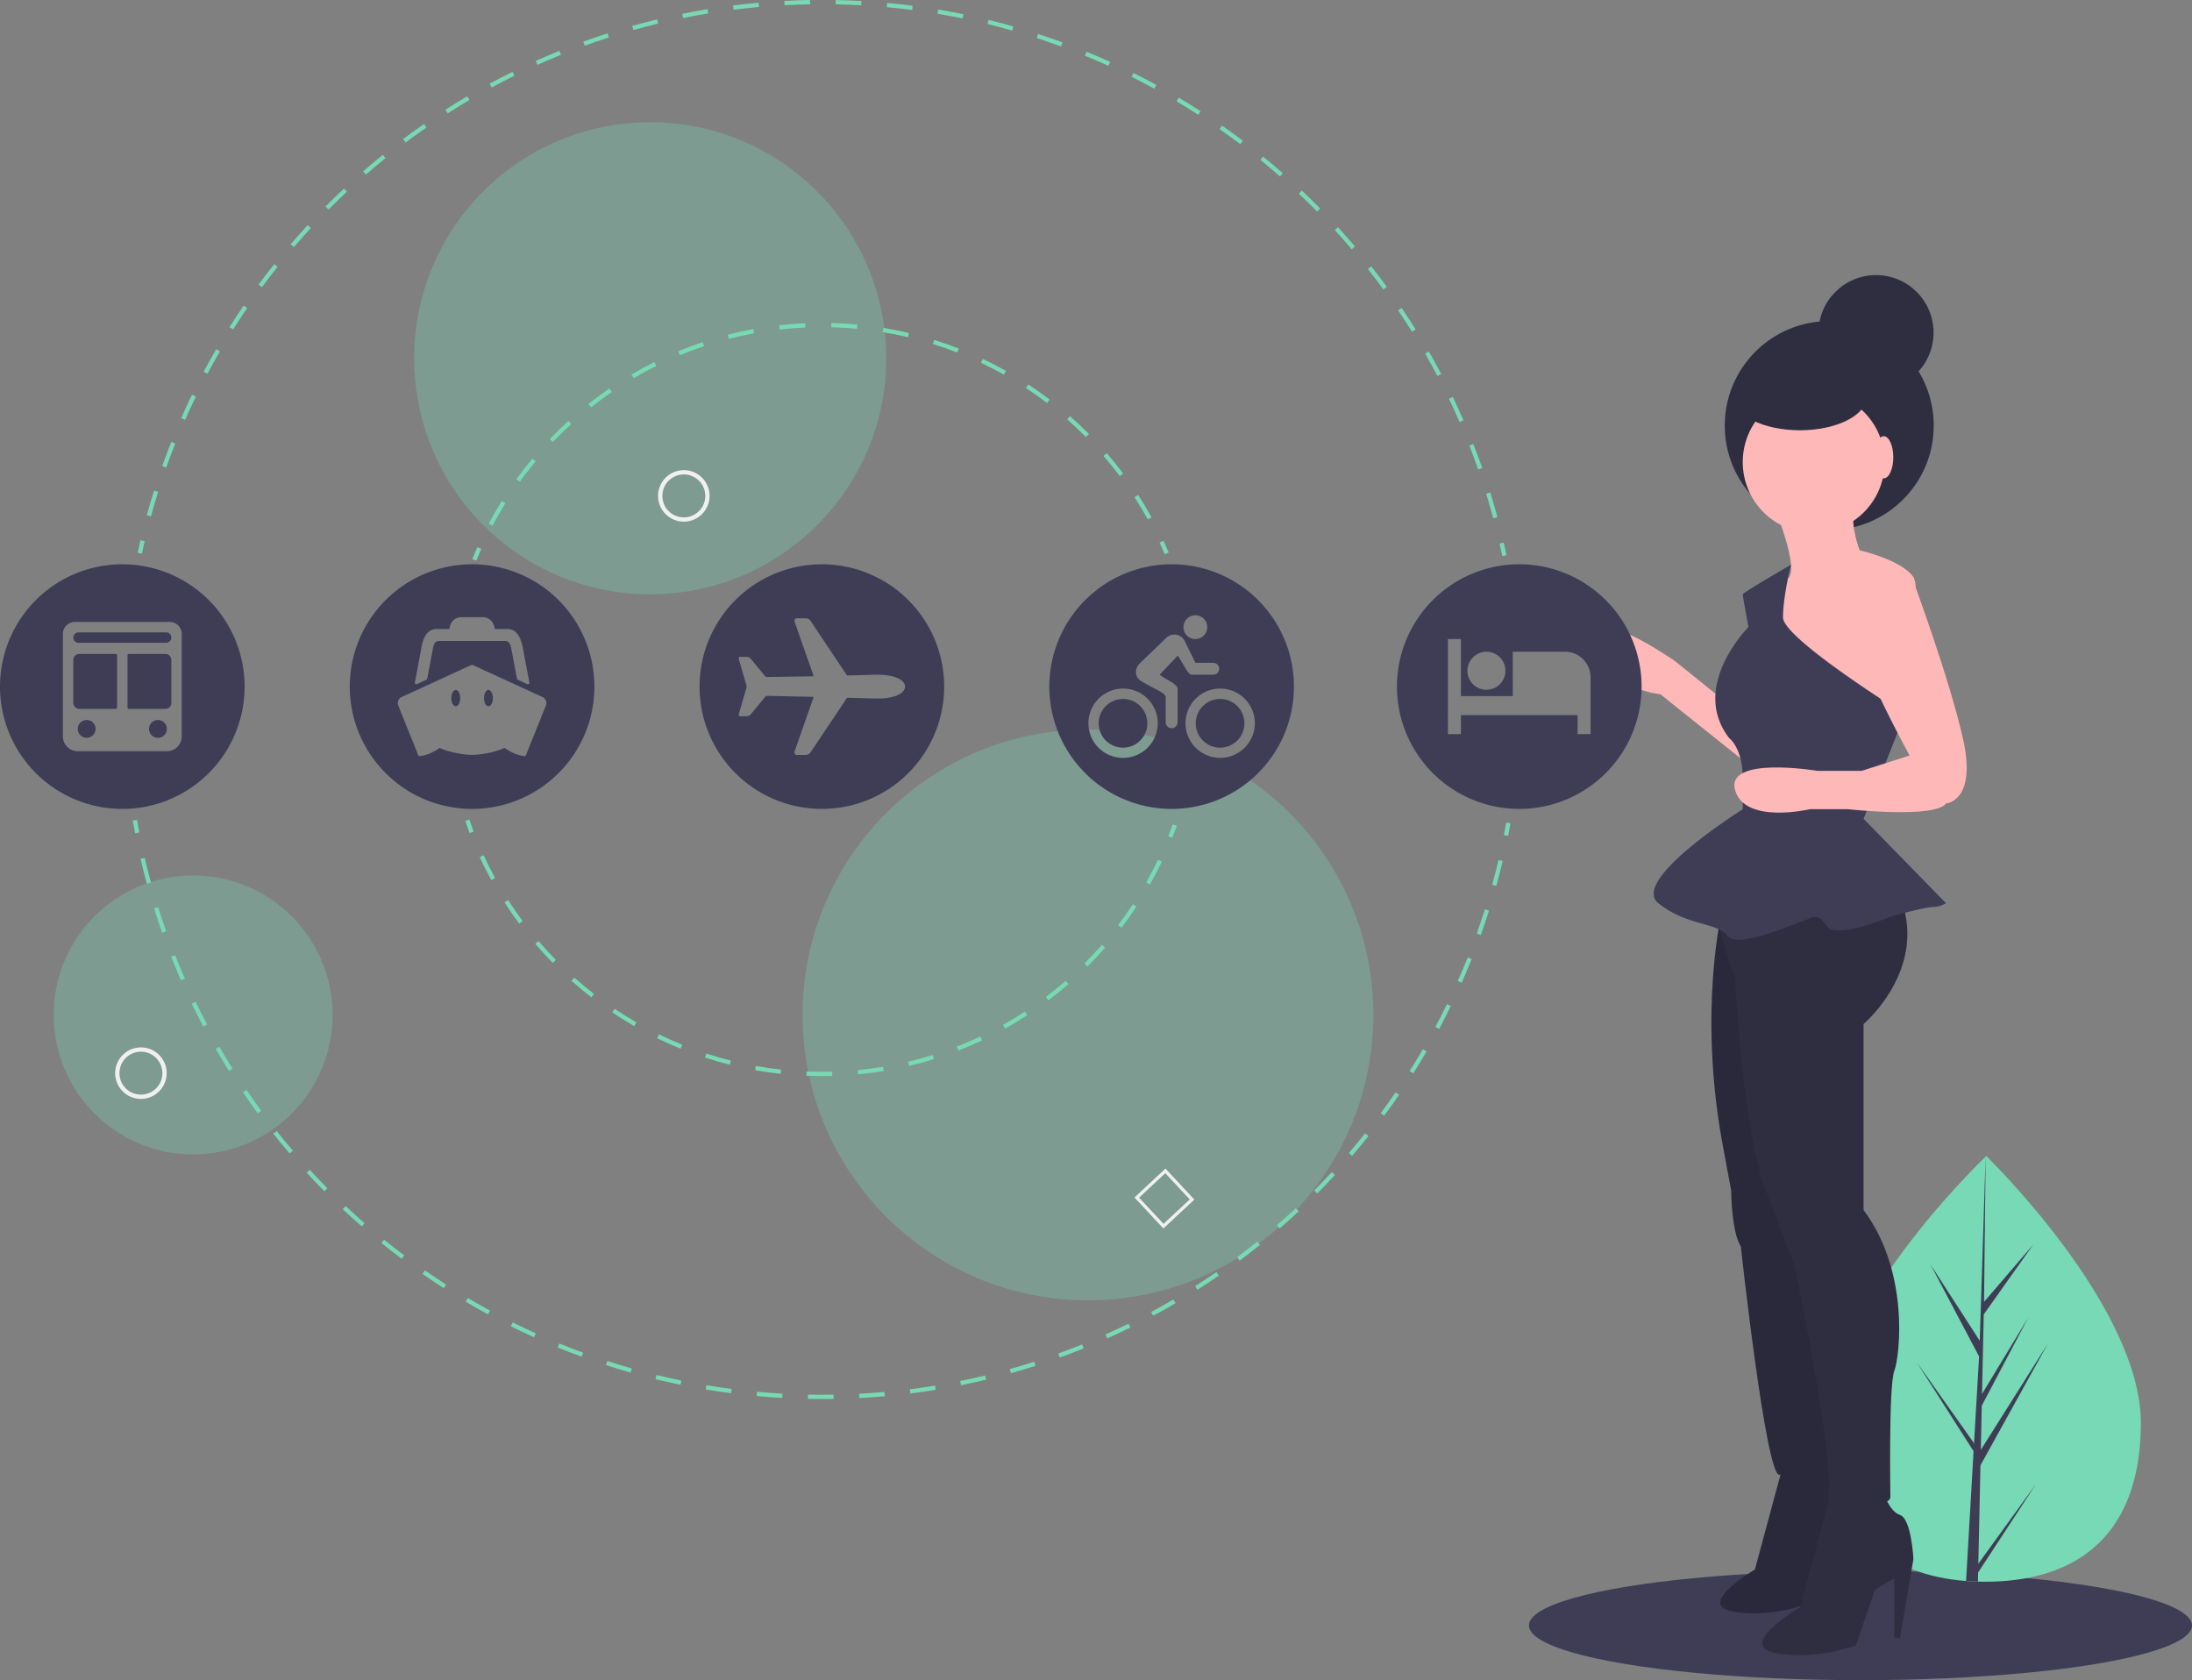 <svg id="f785626e-4813-441a-9323-8af1423a66c9" data-name="Layer 1" xmlns="http://www.w3.org/2000/svg" width="1021.5" height="782.954" viewBox="0 0 1021.5 782.954"><rect x="0" y="0" width="1021.5" height="782.954" fill="#808080" stroke="none"/><title>travel_plans</title><ellipse cx="867" cy="757.454" rx="154.5" ry="25.5" fill="#3f3d56"/><path d="M1086.927,722.093c-.303,54.785-32.978,73.73-73.15,73.508q-1.4-.008-2.786-.047-2.792-.076-5.526-.285c-36.242-2.768-64.302-23.032-64.02-73.982.292-52.726,68.048-118.893,73.129-123.785.004,0,.004,0,.009-.004.193-.186.292-.28.292-.28S1087.231,667.313,1086.927,722.093Z" transform="translate(-89.25 -58.523)" fill="#77d9b5"/><path d="M1011.176,787.206l26.81-37.025-26.9,41.105-.095,4.268q-2.792-.076-5.526-.285l3.17-54.791-.02-.424.049-.08.301-5.177L982.457,693.293l26.611,37.624.061,1.099,2.395-41.397L988.87,647.757l22.975,35.586,2.73-85.841.01-.286-.002.281-.75,67.703L1036.765,638.486,1013.703,671.031l-.808,37.075,21.479-35.465-21.594,40.915-.449,20.615,31.16-49.359L1012.171,741.364Z" transform="translate(-89.25 -58.523)" fill="#3f3d56"/><circle cx="852.454" cy="198.321" r="48.695" fill="#2f2e41"/><circle cx="845.206" cy="215.332" r="33.068" fill="#ffb8b8"/><path d="M914.794,291.729s14.3,33.068,7.15,36.643-10.725,19.662-10.725,19.662l18.768,39.324,25.918,16.087h15.193s15.193-67.923,9.831-75.966-25.024-12.512-25.024-12.512-4.469-10.725-2.681-20.556S914.794,291.729,914.794,291.729Z" transform="translate(-89.25 -58.523)" fill="#ffb8b8"/><path d="M893.345,385.57,870.108,366.802s-42.005-29.493-36.643-8.043,29.493,23.237,29.493,23.237l40.217,32.174Z" transform="translate(-89.25 -58.523)" fill="#ffb8b8"/><path d="M891.558,483.88s-10.725,44.686,0,105.459l4.469,24.13s0,18.768,4.469,25.918c0,0,11.618,106.353,17.874,106.353s25.918-3.575,27.705-6.256-34.855-260.073-34.855-260.073Z" transform="translate(-89.25 -58.523)" fill="#2f2e41"/><path d="M891.558,483.88s-10.725,44.686,0,105.459l4.469,24.13s0,18.768,4.469,25.918c0,0,11.618,106.353,17.874,106.353s25.918-3.575,27.705-6.256-34.855-260.073-34.855-260.073Z" transform="translate(-89.25 -58.523)" opacity="0.1"/><path d="M920.908,738.602l-13.844,51.306s-27.689,16.288-10.587,19.545,34.204-3.258,34.204-3.258l8.144-23.617,8.144-4.886v25.246h2.443l5.701-33.39s-.814-17.102-5.701-18.731S942.082,740.231,942.082,740.231Z" transform="translate(-89.25 -58.523)" fill="#2f2e41"/><path d="M920.908,738.602l-13.844,51.306s-27.689,16.288-10.587,19.545,34.204-3.258,34.204-3.258l8.144-23.617,8.144-4.886v25.246h2.443l5.701-33.39s-.814-17.102-5.701-18.731S942.082,740.231,942.082,740.231Z" transform="translate(-89.25 -58.523)" opacity="0.1"/><path d="M887.983,482.092s7.15,26.812,9.831,31.28c0,0,3.575,75.966,15.193,101.884l12.512,33.068S946.075,745.74,940.712,756.465c0,0,27.705,6.256,29.493,0,0,0-.894-51.836,1.787-58.986s7.15-46.474-14.3-75.073v-86.691s33.961-28.599,14.3-65.242S887.983,482.092,887.983,482.092Z" transform="translate(-89.25 -58.523)" fill="#2f2e41"/><path d="M943.393,751.102l-15.193,56.304s-30.387,17.874-11.618,21.449,37.536-3.575,37.536-3.575l8.937-25.918,8.937-5.362v27.705h2.681l6.256-36.643s-.894-18.768-6.256-20.556-8.043-11.618-8.043-11.618Z" transform="translate(-89.25 -58.523)" fill="#2f2e41"/><path d="M923.888,321.697s-22.5,12.931-22.5,13.824,2.681,15.193,2.681,15.193-27.705,27.705-8.937,51.836c0,0,6.256,4.469,6.256,18.768v14.3s-52.73,33.068-39.324,43.792,27.705,8.937,32.174,15.193,30.387-5.362,35.749-7.15,6.256-3.575,10.725,2.681S970.205,485.667,970.205,485.667s16.087-4.469,19.662-4.469a12.364,12.364,0,0,0,6.256-1.787l-38.43-39.324,19.215-48.708s-56.751-35.302-56.751-45.133S923.888,321.697,923.888,321.697Z" transform="translate(-89.25 -58.523)" fill="#3f3d56"/><path d="M958.587,323.903s-11.618,16.087-2.681,38.43,23.237,48.261,23.237,48.261l-22.343,7.15H936.244s-42.899-7.15-38.43,8.937,34.855,8.937,34.855,8.937h17.874s40.217,4.469,45.58-2.681c0,0,14.3-.894,8.043-29.493s-24.522-77.554-24.522-77.554Z" transform="translate(-89.25 -58.523)" fill="#ffb8b8"/><ellipse cx="838.776" cy="184.642" rx="31.187" ry="15.867" fill="#2f2e41"/><ellipse cx="877.827" cy="213.098" rx="4.469" ry="9.831" fill="#ffb8b8"/><circle cx="874.252" cy="155.006" r="26.812" fill="#2f2e41"/><circle cx="303" cy="166.954" r="110" fill="#77d9b5" opacity="0.3"/><circle cx="90" cy="472.954" r="65" fill="#77d9b5" opacity="0.3"/><circle cx="507" cy="472.954" r="133" fill="#77d9b5" opacity="0.3"/><path d="M155.38,316.56l-1.956-.417q.628-2.947,1.31-5.875l1.948.454Q156.005,313.631,155.38,316.56Z" transform="translate(-89.25 -58.523)" fill="#77d9b5"/><path d="M785.137,300.036c-1.025-3.811-2.139-7.659-3.307-11.437l1.91-.591c1.176,3.802,2.296,7.674,3.328,11.508Zm-625.537-.874-1.93-.525c1.047-3.846,2.182-7.729,3.373-11.541l1.909.597C161.768,291.481,160.64,295.34,159.6,299.162ZM778.108,277.312c-1.31-3.734-2.701-7.485-4.139-11.146l1.861-.73c1.446,3.684,2.848,7.458,4.164,11.216Zm-611.381-.952-1.886-.667c1.332-3.763,2.751-7.548,4.219-11.252l1.859.736C169.461,268.858,168.051,272.621,166.728,276.359Zm602.692-21.183c-1.574-3.615-3.24-7.254-4.951-10.816l1.803-.866c1.722,3.585,3.398,7.247,4.982,10.884Zm-593.896-1.017-1.831-.806c1.605-3.649,3.3-7.318,5.039-10.903l1.8.872C178.804,246.886,177.119,250.532,175.524,254.159ZM759.118,233.73c-1.844-3.5-3.774-7.009-5.738-10.427l1.734-.996c1.976,3.439,3.919,6.969,5.773,10.492ZM185.936,232.681l-1.767-.938c1.872-3.522,3.833-7.054,5.829-10.498l1.73,1.003C189.745,225.67,187.795,229.181,185.936,232.681Zm561.325-19.59c-2.091-3.35-4.275-6.708-6.49-9.982l1.656-1.121c2.229,3.294,4.427,6.674,6.531,10.044Zm-549.361-1.054-1.692-1.065c2.122-3.369,4.336-6.746,6.582-10.037l1.652,1.127C202.209,205.333,200.008,208.689,197.899,212.037Zm536.015-18.667c-2.321-3.176-4.746-6.367-7.207-9.483l1.57-1.239c2.476,3.136,4.915,6.347,7.252,9.542Zm-522.569-1.034-1.609-1.188c2.367-3.208,4.822-6.413,7.299-9.523l1.564,1.245C216.138,185.962,213.697,189.147,211.345,192.336ZM719.154,174.672c-2.561-3.011-5.213-6.017-7.884-8.934l1.475-1.351c2.688,2.935,5.356,5.959,7.933,8.989Zm-492.96-.994-1.519-1.302c2.589-3.019,5.271-6.034,7.974-8.961l1.47,1.356C231.433,167.681,228.767,170.677,226.194,173.678ZM703.062,157.097c-2.78-2.822-5.646-5.626-8.52-8.336l1.373-1.455c2.89,2.727,5.773,5.549,8.57,8.388Zm-460.7-.935-1.419-1.409c2.809-2.828,5.704-5.638,8.604-8.352l1.366,1.46C248.031,150.558,245.154,153.351,242.363,156.162Zm443.359-15.422c-2.976-2.609-6.04-5.198-9.107-7.694l1.262-1.551c3.087,2.512,6.17,5.116,9.164,7.741Zm-425.959-.861-1.312-1.509c3.005-2.613,6.097-5.203,9.189-7.699l1.256,1.557C265.823,134.707,262.75,137.282,259.763,139.878ZM667.228,125.689c-3.152-2.38-6.399-4.738-9.649-7.008l1.145-1.64c3.271,2.285,6.538,4.657,9.71,7.051ZM278.301,124.915l-1.198-1.602c3.189-2.387,6.461-4.743,9.725-7.004l1.139,1.645C284.723,120.2,281.471,122.542,278.301,124.915Zm369.375-12.885c-3.326-2.146-6.739-4.26-10.143-6.283l1.021-1.72c3.425,2.036,6.858,4.163,10.205,6.322Zm-349.798-.677L296.8,109.669c3.351-2.144,6.786-4.253,10.208-6.27l1.016,1.724C304.622,107.126,301.208,109.223,297.878,111.354ZM627.163,99.842c-3.468-1.893-7.028-3.75-10.581-5.521l.893-1.79c3.574,1.782,7.157,3.65,10.646,5.555Zm-308.774-.572-.951-1.76c3.496-1.89,7.075-3.74,10.637-5.5l.886,1.793C325.42,95.552,321.863,97.391,318.389,99.27ZM605.801,89.194c-3.601-1.632-7.289-3.221-10.964-4.724l.757-1.852c3.698,1.512,7.41,3.112,11.033,4.754Zm-266.077-.461-.819-1.824c3.619-1.624,7.323-3.205,11.008-4.698l.751,1.854C347.001,85.548,343.32,87.119,339.724,88.732Zm243.978-8.578c-3.727-1.365-7.525-2.677-11.291-3.9l.618-1.902c3.789,1.231,7.611,2.551,11.361,3.924Zm-221.936-.353-.682-1.88c3.734-1.355,7.542-2.657,11.318-3.87l.612,1.904C369.262,77.162,365.478,78.456,361.766,79.802Zm199.213-7.026c-3.808-1.082-7.685-2.106-11.523-3.044l.475-1.942c3.862.944,7.763,1.975,11.595,3.063ZM384.427,72.521l-.541-1.926c3.827-1.075,7.731-2.094,11.604-3.029l.469,1.944C392.11,70.44,388.23,71.453,384.427,72.521Zm153.401-5.404c-3.873-.796-7.815-1.53-11.716-2.183l.33-1.973c3.925.657,7.892,1.396,11.789,2.197Zm-130.234-.188-.396-1.96c3.904-.791,7.873-1.518,11.795-2.163l.324,1.974C415.418,65.42,411.474,66.143,407.593,66.929Zm106.729-3.746c-3.93-.509-7.915-.951-11.845-1.315l.184-1.991c3.955.366,7.964.811,11.918,1.323Zm-83.212-.119-.251-1.984c3.941-.5,7.952-.933,11.921-1.289l.179,1.992C439.014,62.137,435.027,62.568,431.11,63.064Zm59.48-2.077c-3.941-.22-7.948-.371-11.91-.447l.039-2c3.985.078,8.017.229,11.982.45ZM454.848,60.936l-.105-1.997c3.971-.21,8.004-.35,11.985-.416l.033,2C462.803,60.588,458.795,60.727,454.848,60.936Z" transform="translate(-89.25 -58.523)" fill="#77d9b5"/><path d="M789.354,317.668q-.615-2.931-1.281-5.842l1.949-.447q.672,2.93,1.289,5.879Z" transform="translate(-89.25 -58.523)" fill="#77d9b5"/><path d="M792.052,448.069l-1.963-.388q.579-2.93,1.105-5.878l1.969.351Q792.634,445.121,792.052,448.069Z" transform="translate(-89.25 -58.523)" fill="#77d9b5"/><path d="M472.25,710.477q-3.261,0-6.506-.063l.039-2c3.954.077,7.935.082,11.893.019l.032,2Q474.985,710.476,472.25,710.477ZM489.666,710.021l-.105-1.998c3.956-.208,7.946-.491,11.86-.841l.178,1.992C497.66,709.526,493.646,709.811,489.666,710.021Zm-35.875-.058c-3.97-.222-7.983-.519-11.929-.883l.184-1.992c3.922.362,7.912.658,11.857.879Zm59.701-2.069-.251-1.984c3.937-.498,7.896-1.072,11.767-1.707l.323,1.975C521.436,706.815,517.453,707.392,513.492,707.894Zm-83.521-.133c-3.952-.513-7.933-1.103-11.834-1.755l.33-1.973c3.876.647,7.833,1.234,11.761,1.743Zm107.128-3.733-.396-1.961c3.881-.783,7.787-1.647,11.609-2.567l.468,1.945C544.935,702.37,541.005,703.239,537.1,704.028Zm-130.724-.21c-3.901-.801-7.829-1.683-11.673-2.621l.475-1.943c3.82.933,7.723,1.81,11.601,2.605Zm153.983-5.387-.539-1.926c3.793-1.062,7.625-2.212,11.388-3.418l.61,1.904C568.032,696.206,564.177,697.363,560.359,698.431Zm-177.225-.284c-3.823-1.084-7.685-2.257-11.478-3.486l.616-1.902c3.771,1.222,7.608,2.388,11.408,3.465Zm199.978-7.004-.681-1.881c3.696-1.337,7.423-2.763,11.079-4.239l.749,1.854C590.581,688.363,586.831,689.798,583.112,691.143Zm-222.793-.39c-3.738-1.366-7.5-2.821-11.183-4.325l.756-1.852c3.659,1.494,7.398,2.94,11.113,4.298Zm244.924-8.549-.816-1.826c3.6-1.61,7.214-3.308,10.743-5.046l.883,1.795C612.502,678.875,608.865,680.583,605.243,682.205Zm-267.119-.51c-3.624-1.639-7.267-3.366-10.827-5.136l.891-1.791c3.538,1.759,7.158,3.477,10.76,5.104Zm288.547-10.041-.949-1.76c3.477-1.873,6.958-3.832,10.348-5.823l1.014,1.725C633.672,667.798,630.169,669.77,626.672,671.654Zm-310.002-.627c-3.494-1.9-6.998-3.892-10.415-5.917l1.02-1.721c3.396,2.014,6.878,3.992,10.351,5.881Zm330.607-11.472-1.075-1.686c3.312-2.111,6.641-4.321,9.896-6.569l1.137,1.646C653.959,655.208,650.608,657.431,647.277,659.555Zm-351.21-.74c-3.34-2.149-6.687-4.391-9.949-6.663l1.143-1.641c3.242,2.258,6.569,4.485,9.888,6.622Zm370.88-12.839-1.195-1.604c3.155-2.353,6.316-4.801,9.395-7.276l1.254,1.559C673.303,641.146,670.122,643.609,666.947,645.976Zm-390.524-.846c-3.167-2.383-6.341-4.862-9.431-7.37l1.26-1.553c3.072,2.492,6.226,4.956,9.374,7.325Zm409.157-14.14-1.309-1.512c2.98-2.582,5.955-5.255,8.842-7.945l1.363,1.463C691.573,625.704,688.58,628.393,685.58,630.991Zm-427.743-.941c-2.994-2.616-5.977-5.32-8.865-8.036l1.37-1.457c2.871,2.699,5.835,5.387,8.812,7.987ZM703.079,614.682l-1.416-1.412c2.795-2.803,5.567-5.687,8.241-8.57l1.467,1.359C708.681,608.961,705.891,611.863,703.079,614.682Zm-462.672-1.022c-2.787-2.818-5.563-5.731-8.254-8.658l1.473-1.354c2.674,2.909,5.434,5.804,8.204,8.605Zm478.938-16.523-1.516-1.305c2.58-2.996,5.137-6.075,7.598-9.153l1.562,1.25C724.513,591.024,721.94,594.123,719.345,597.136Zm-495.123-1.088c-2.575-3.017-5.131-6.123-7.598-9.234l1.567-1.242c2.452,3.092,4.992,6.18,7.552,9.178Zm510.073-17.604-1.607-1.191c2.36-3.185,4.686-6.443,6.91-9.686l1.648,1.131C739.009,571.96,736.67,575.239,734.295,578.444Zm-524.924-1.135c-2.35-3.197-4.672-6.481-6.901-9.76l1.654-1.125c2.215,3.259,4.523,6.522,6.858,9.701Zm538.468-18.608-1.689-1.07c2.11-3.329,4.19-6.751,6.184-10.169l1.729,1.008C752.056,551.909,749.962,555.351,747.839,558.701Zm-551.907-1.156c-2.107-3.357-4.182-6.801-6.166-10.234l1.731-1c1.972,3.412,4.034,6.834,6.128,10.172ZM759.904,538.012l-1.764-.943c1.87-3.497,3.693-7.063,5.421-10.601l1.797.877C763.621,530.905,761.786,534.494,759.904,538.012ZM183.981,536.857c-1.856-3.504-3.671-7.089-5.396-10.654l1.801-.871c1.713,3.544,3.518,7.106,5.362,10.59Zm586.436-20.373-1.828-.811c1.6-3.608,3.156-7.303,4.626-10.979l1.857.742C773.593,509.136,772.027,512.853,770.417,516.484Zm-596.831-1.127c-1.594-3.632-3.14-7.339-4.595-11.017l1.86-.736c1.446,3.656,2.982,7.34,4.566,10.949Zm605.729-21.133-1.883-.674c1.333-3.729,2.612-7.53,3.804-11.296l1.906.604C781.945,486.646,780.657,490.47,779.315,494.224Zm-614.508-1.061c-1.323-3.743-2.595-7.562-3.778-11.353l1.909-.596c1.176,3.766,2.439,7.562,3.755,11.282ZM786.545,471.355l-1.928-.533c1.047-3.791,2.039-7.666,2.949-11.518l1.947.461C788.597,463.64,787.599,467.54,786.545,471.355Zm-628.872-1.026c-1.041-3.825-2.025-7.723-2.926-11.586l1.948-.453c.895,3.839,1.873,7.713,2.907,11.514Z" transform="translate(-89.25 -58.523)" fill="#77d9b5"/><path d="M152.207,446.83q-.571-2.95-1.09-5.919l1.971-.344q.514,2.95,1.083,5.882Z" transform="translate(-89.25 -58.523)" fill="#77d9b5"/><path d="M635.515,448.983l-1.859-.735c.726-1.835,1.431-3.713,2.097-5.584l1.885.671C636.963,445.227,636.249,447.127,635.515,448.983Z" transform="translate(-89.25 -58.523)" fill="#77d9b5"/><path d="M472.25,559.977c-2.396,0-4.813-.049-7.186-.145l.081-1.998c3.936.159,7.959.187,11.908.077l.055,2Q474.687,559.978,472.25,559.977Zm16.878-.802-.189-1.99c3.938-.375,7.911-.893,11.807-1.536l.326,1.973C497.13,558.274,493.112,558.796,489.128,559.175ZM453.054,558.939c-3.978-.433-7.989-1.009-11.921-1.713l.353-1.969c3.887.695,7.852,1.266,11.785,1.693Zm59.826-3.689-.462-1.945c3.851-.914,7.714-1.972,11.482-3.146l.595,1.91C520.683,553.255,516.775,554.326,512.88,555.25Zm-83.523-.553c-3.884-.976-7.779-2.099-11.577-3.337l.62-1.902c3.755,1.225,7.605,2.335,11.444,3.3Zm106.508-6.605-.726-1.863c3.681-1.433,7.362-3.014,10.94-4.698l.853,1.809C543.312,545.043,539.588,546.643,535.865,548.091ZM406.462,547.229c-3.71-1.501-7.413-3.15-11.005-4.902l.877-1.797c3.551,1.731,7.211,3.361,10.878,4.846ZM557.646,537.835l-.975-1.746c3.455-1.93,6.884-4.001,10.193-6.157l1.092,1.676C564.61,533.789,561.141,535.884,557.646,537.835Zm-172.831-1.155c-3.466-1.996-6.907-4.138-10.227-6.365l1.114-1.66c3.282,2.202,6.684,4.319,10.111,6.293ZM577.817,524.689l-1.205-1.596c3.161-2.386,6.276-4.906,9.258-7.492l1.311,1.512C584.165,519.728,581.014,522.277,577.817,524.689Zm-212.997-1.425c-3.167-2.454-6.283-5.046-9.263-7.702l1.331-1.492c2.945,2.625,6.026,5.187,9.157,7.614Zm231.185-14.349-1.41-1.418c2.805-2.79,5.547-5.711,8.152-8.682l1.504,1.318C601.616,503.139,598.842,506.093,596.005,508.916Zm-249.163-1.666c-2.797-2.856-5.532-5.847-8.128-8.889l1.521-1.299c2.567,3.008,5.271,5.965,8.036,8.789ZM611.879,490.812l-1.59-1.213c2.396-3.142,4.716-6.408,6.895-9.711l1.67,1.102C616.649,484.331,614.304,487.635,611.879,490.812Zm-280.668-1.874c-2.385-3.214-4.687-6.55-6.841-9.914l1.685-1.078c2.13,3.325,4.405,6.623,6.763,9.801Zm293.925-18.225-1.74-.984c1.944-3.44,3.795-6.994,5.5-10.562l1.805.862C628.976,463.638,627.104,467.233,625.136,470.713ZM318.225,468.666c-1.923-3.512-3.747-7.131-5.419-10.756l1.816-.838c1.653,3.584,3.456,7.161,5.356,10.633Z" transform="translate(-89.25 -58.523)" fill="#77d9b5"/><path d="M308.115,446.739c-.708-1.865-1.395-3.775-2.043-5.678l1.894-.645c.641,1.881,1.32,3.77,2.02,5.613Z" transform="translate(-89.25 -58.523)" fill="#77d9b5"/><path d="M311.205,319.802l-1.855-.746c.749-1.864,1.539-3.734,2.347-5.559l1.829.81C312.727,316.111,311.946,317.959,311.205,319.802Z" transform="translate(-89.25 -58.523)" fill="#77d9b5"/><path d="M318.781,303.472l-1.768-.935c1.889-3.573,3.93-7.126,6.065-10.562l1.698,1.056C322.666,296.428,320.649,299.94,318.781,303.472Zm305.36-2.913c-1.933-3.493-4.017-6.966-6.192-10.324l1.678-1.088c2.201,3.396,4.31,6.91,6.265,10.443ZM331.481,283.032l-1.622-1.171c2.367-3.278,4.878-6.515,7.465-9.622l1.537,1.28C336.305,276.591,333.821,279.791,331.481,283.032Zm279.571-2.667c-2.398-3.193-4.942-6.346-7.559-9.37l1.512-1.309c2.647,3.059,5.22,6.248,7.646,9.478ZM346.881,264.54l-1.445-1.383c2.795-2.92,5.728-5.781,8.718-8.503l1.347,1.479C352.544,258.824,349.645,261.652,346.881,264.54Zm248.426-2.371c-2.818-2.835-5.771-5.608-8.778-8.242l1.318-1.504c3.041,2.664,6.027,5.468,8.878,8.335ZM364.678,248.341l-1.241-1.568c3.173-2.51,6.472-4.94,9.805-7.222l1.13,1.65C371.076,243.457,367.815,245.859,364.678,248.341ZM577.206,246.311c-3.18-2.419-6.486-4.759-9.828-6.954l1.098-1.672c3.381,2.221,6.726,4.587,9.941,7.034ZM384.535,234.75l-1.013-1.725c3.486-2.046,7.089-3.997,10.709-5.796l.891,1.791C391.543,230.799,387.981,232.728,384.535,234.75Zm172.556-1.65c-3.489-1.96-7.088-3.819-10.695-5.527l.855-1.808c3.649,1.728,7.29,3.609,10.819,5.591Zm-151.01-9.06-.764-1.849c3.736-1.543,7.576-2.973,11.411-4.251l.632,1.897C413.57,221.102,409.775,222.515,406.082,224.041Zm129.26-1.235c-3.726-1.456-7.548-2.796-11.359-3.985l.596-1.909c3.855,1.203,7.722,2.559,11.491,4.031Zm-106.436-6.37-.498-1.937c3.913-1.006,7.915-1.888,11.893-2.619l.361,1.967C436.73,214.569,432.775,215.44,428.906,216.435Zm83.466-.796c-3.888-.92-7.859-1.715-11.804-2.363l.324-1.974c3.99.655,8.007,1.459,11.94,2.39Zm-59.802-3.558-.225-1.987c4.004-.452,8.088-.771,12.14-.948l.087,1.998C460.567,211.319,456.529,211.634,452.571,212.081Zm36.059-.341c-3.97-.372-8.014-.611-12.017-.709l.049-1.999c4.05.1,8.139.341,12.155.717Z" transform="translate(-89.25 -58.523)" fill="#77d9b5"/><path d="M632.055,316.8c-.774-1.827-1.59-3.661-2.423-5.451l1.812-.844c.843,1.811,1.668,3.666,2.452,5.514Z" transform="translate(-89.25 -58.523)" fill="#77d9b5"/><path d="M657.871,384.24A11.346,11.346,0,1,0,665.85,387.564,11.183,11.183,0,0,0,657.871,384.24Z" transform="translate(-89.25 -58.523)" fill="#3f3d56"/><path d="M612.629,384.24a11.346,11.346,0,1,0,7.979,3.323A11.242,11.242,0,0,0,612.629,384.24Z" transform="translate(-89.25 -58.523)" fill="#3f3d56"/><path d="M635.25,321.477a57,57,0,1,0,57,57A57,57,0,0,0,635.25,321.477Zm11.077,23.769a5.452,5.452,0,0,1,5.504,5.504,5.539,5.539,0,1,1-5.504-5.504Zm-33.698,66.462a16.157,16.157,0,1,1,16.148-16.148A16.203,16.203,0,0,1,612.629,411.708Zm25.39-32.192v15.577a2.769,2.769,0,0,1-5.538,0V383.687c0-2.267-2.769-2.769-10.644-7.304-1.021-.606-3.202-1.679-3.202-4.69a5.636,5.636,0,0,1,1.61-3.877l12.41-11.96a5.415,5.415,0,0,1,8.567,1.142l5.106,10.402h8.308a2.769,2.769,0,0,1,0,5.539H644.7c-1.852,0-3.34-3.981-6.577-8.914l-8.463,8.914C632.758,375.362,638.019,377.231,638.019,379.515Zm19.852,32.175a16.148,16.148,0,1,1,16.148-16.148A16.199,16.199,0,0,1,657.871,411.69Z" transform="translate(-89.25 -58.523)" fill="#3f3d56"/><path d="M797.25,321.477a57,57,0,1,0,57,57A57,57,0,0,0,797.25,321.477Zm-15.11,40.748a8.864,8.864,0,1,1-9.069,8.862A8.958,8.958,0,0,1,782.14,362.225Zm48.34,38.406h-6.04v-8.862H770.06v8.862h-6.04V356.323h6.04v26.585h24.162V362.225H818.4a11.95,11.95,0,0,1,12.081,11.821Z" transform="translate(-89.25 -58.523)" fill="#3f3d56"/><path d="M166.327,363.246H149.365a.694.694,0,0,0-.692.692v24.231a.694.694,0,0,0,.692.692H166.327a2.777,2.777,0,0,0,2.769-2.769V366.015A2.777,2.777,0,0,0,166.327,363.246Z" transform="translate(-89.25 -58.523)" fill="#3f3d56"/><path d="M162.519,394.054a4.159,4.159,0,1,0,4.483,4.483A4.167,4.167,0,0,0,162.519,394.054Z" transform="translate(-89.25 -58.523)" fill="#3f3d56"/><path d="M129.306,394.054a4.159,4.159,0,1,0,4.483,4.483A4.167,4.167,0,0,0,129.306,394.054Z" transform="translate(-89.25 -58.523)" fill="#3f3d56"/><path d="M143.135,363.246H126.208a2.814,2.814,0,0,0-2.804,2.804V386.058a2.814,2.814,0,0,0,2.804,2.804h16.927a.694.694,0,0,0,.692-.692V363.939A.694.694,0,0,0,143.135,363.246Z" transform="translate(-89.25 -58.523)" fill="#3f3d56"/><path d="M146.25,321.477a57,57,0,1,0,57,57A57,57,0,0,0,146.25,321.477Zm27.692,80.192a6.943,6.943,0,0,1-6.923,6.923H125.481a6.943,6.943,0,0,1-6.923-6.923V353.9a5.555,5.555,0,0,1,5.538-5.538h44.308a5.555,5.555,0,0,1,5.538,5.538Z" transform="translate(-89.25 -58.523)" fill="#3f3d56"/><path d="M166.5,353.208H126a2.429,2.429,0,1,0,0,4.846h40.5a2.429,2.429,0,1,0,0-4.846Z" transform="translate(-89.25 -58.523)" fill="#3f3d56"/><path d="M316.865,380.035c-1.142,0-2.077,1.696-2.077,3.808s.935,3.808,2.077,3.808,2.077-1.696,2.077-3.808S318.008,380.035,316.865,380.035Z" transform="translate(-89.25 -58.523)" fill="#3f3d56"/><path d="M301.635,380.035c-1.142,0-2.077,1.696-2.077,3.808s.935,3.808,2.077,3.808,2.077-1.696,2.077-3.808S302.777,380.035,301.635,380.035Z" transform="translate(-89.25 -58.523)" fill="#3f3d56"/><path d="M309.25,321.477a57,57,0,1,0,57,57A57,57,0,0,0,309.25,321.477Zm-26.654,55.062,3.15-16.754c.813-4.552,2.925-8.135,6.888-8.135h5.954l.346-1.367A5.535,5.535,0,0,1,304.3,346.112h9.865a5.539,5.539,0,0,1,5.365,4.154l.346,1.385h5.988c3.877,0,5.937,3.513,6.906,8.117v.017l3.167,16.771a.691.691,0,0,1-.969.762l-4.396-2.025a.659.659,0,0,1-.398-.502l-2.804-14.815c-.519-1.904-1.246-2.769-2.787-2.769H293.933c-1.523,0-2.354.917-2.787,2.769l-2.804,14.815a.696.696,0,0,1-.398.502l-4.379,2.008A.695.695,0,0,1,282.596,376.539Zm61.044,10.783-9.467,23.521c-4.76,0-9.813-3.808-9.813-3.808-3.115,1.575-9.19,2.96-13.725,3.219-.485.017-.952.035-1.385.035s-.9,0-1.385-.035c-4.535-.26-10.61-1.662-13.725-3.219,0,0-5.054,3.808-9.813,3.808l-9.467-23.521a3.216,3.216,0,0,1-.225-1.16,3.127,3.127,0,0,1,1.817-2.838l32.21-14.798a1.36,1.36,0,0,1,1.16,0l32.227,14.798a3.127,3.127,0,0,1,1.817,2.838A3.216,3.216,0,0,1,343.64,387.321Z" transform="translate(-89.25 -58.523)" fill="#3f3d56"/><path d="M472.25,321.477a57,57,0,1,0,57,57A57,57,0,0,0,472.25,321.477Zm26.258,62.556c-.589,0-2.544-.017-3.115-.052l-11.233-.294a.34.34,0,0,0-.294.156l-16.858,25.2a2.76,2.76,0,0,1-2.337,1.281h-4.102c-.969,0-1.298-.969-.952-1.869l8.671-24.733a.343.343,0,0,0-.312-.467l-21.063-.467a1.418,1.418,0,0,0-1.142.537l-6.525,7.91a2.799,2.799,0,0,1-2.181,1.056h-2.89a.689.689,0,0,1-.658-.917l3.444-11.89a2.821,2.821,0,0,0,0-2.06l-3.444-11.89a.689.689,0,0,1,.658-.917H437.083a2.747,2.747,0,0,1,2.181,1.056l6.404,7.788a1.394,1.394,0,0,0,1.142.536l21.185-.312a.339.339,0,0,0,.312-.467l-8.671-24.715c-.346-.9-.017-1.869.952-1.869h4.102a2.782,2.782,0,0,1,2.336,1.281L483.866,373.129a.321.321,0,0,0,.294.156l11.233-.294c.554-.035,2.527-.052,3.115-.052,7.685,0,12.513,2.492,12.513,5.556S506.175,384.033,498.508,384.033Z" transform="translate(-89.25 -58.523)" fill="#3f3d56"/><path d="M154.922,570.613a12,12,0,1,1,12-12A12.014,12.014,0,0,1,154.922,570.613Zm0-22a10,10,0,1,0,10,10A10.011,10.011,0,0,0,154.922,548.613Z" transform="translate(-89.25 -58.523)" fill="#f0f0f0"/><path d="M407.922,301.613a12,12,0,1,1,12-12A12.014,12.014,0,0,1,407.922,301.613Zm0-22a10,10,0,1,0,10,10A10.011,10.011,0,0,0,407.922,279.613Z" transform="translate(-89.25 -58.523)" fill="#f0f0f0"/><path d="M631.394,630.983l-13.465-14.436L632.365,603.081l13.465,14.436ZM620.075,616.621l11.394,12.215,12.215-11.394-11.394-12.215Z" transform="translate(-89.25 -58.523)" fill="#f0f0f0"/></svg>